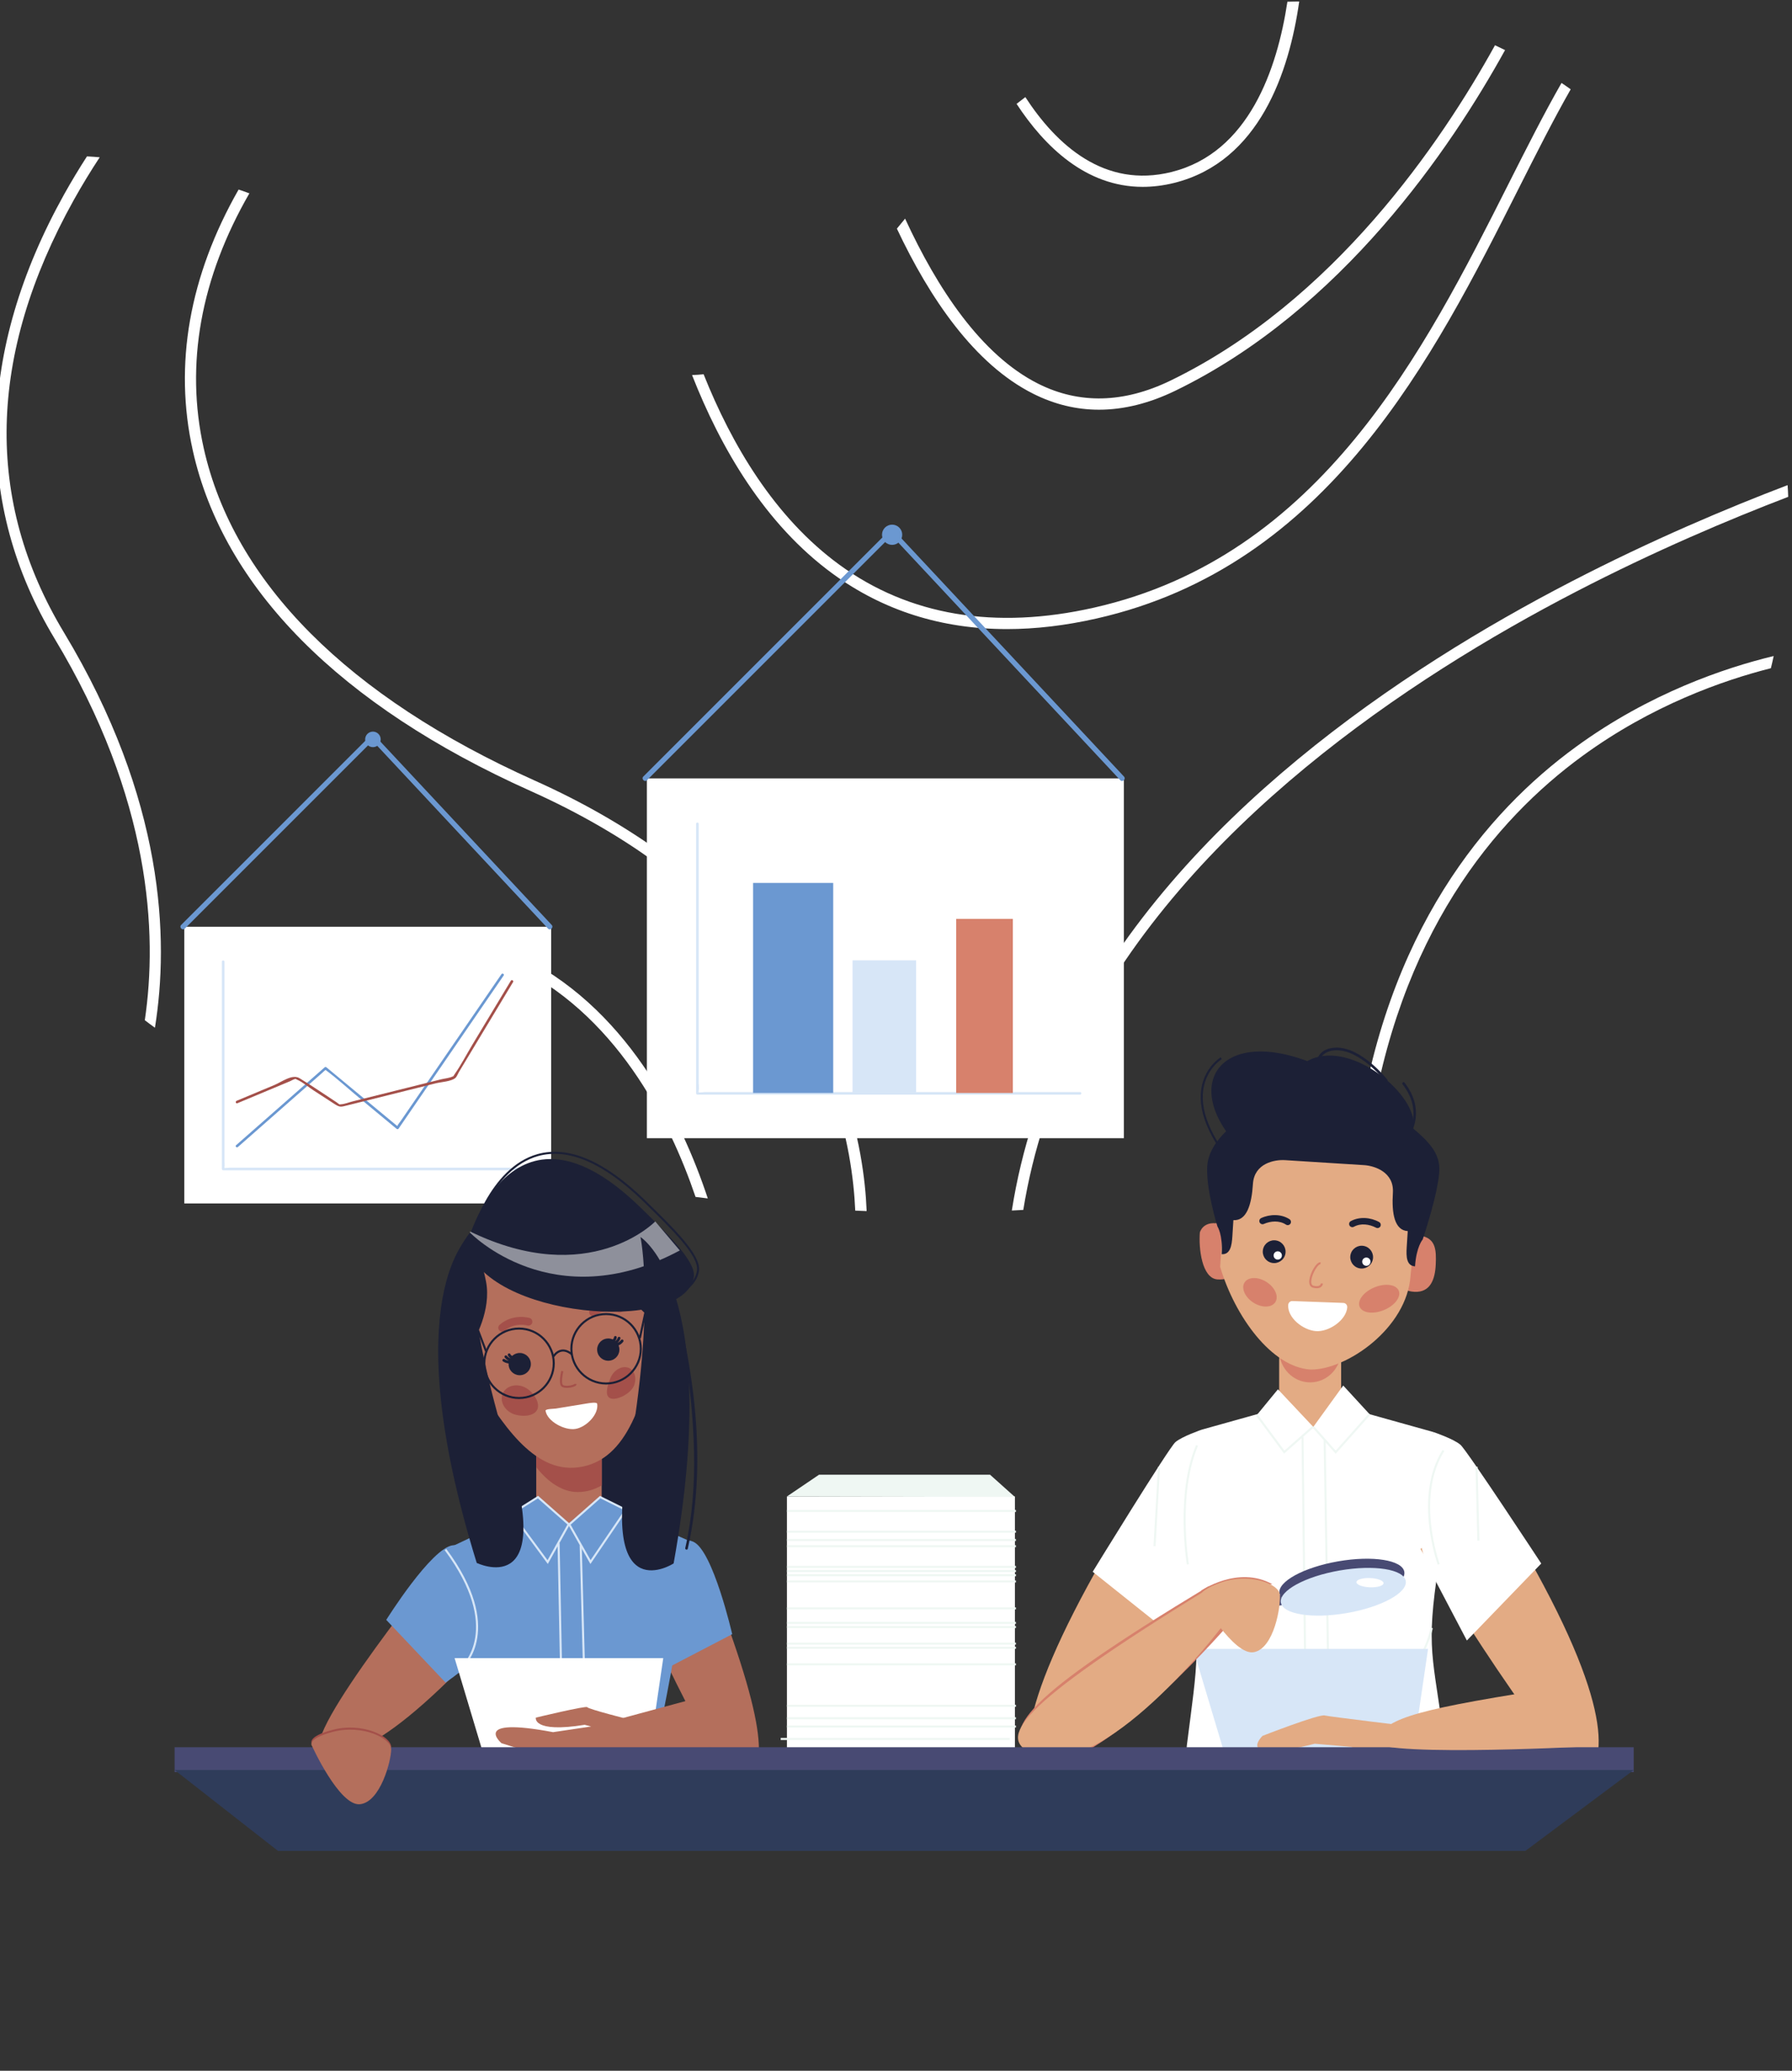 <?xml version="1.0" encoding="utf-8"?>
<!-- Generator: Adobe Illustrator 24.2.1, SVG Export Plug-In . SVG Version: 6.00 Build 0)  -->
<svg version="1.1" id="Слой_1" xmlns="http://www.w3.org/2000/svg" xmlns:xlink="http://www.w3.org/1999/xlink" x="0px" y="0px"
	 viewBox="0 0 864.61 999.02" style="enable-background:new 0 0 864.61 999.02;" xml:space="preserve">
<rect x="0" y="0" width="864.61" height="999.02" fill="#333333" stroke="none"/>
<style type="text/css">
	.st0{fill:#FFFFFF;}
	.st1{fill-rule:evenodd;clip-rule:evenodd;fill:#FFFFFF;}
	.st2{fill:#6B98D1;}
	.st3{fill-rule:evenodd;clip-rule:evenodd;fill:#6B98D1;}
	.st4{fill:#A4504A;}
	.st5{fill:#D7E6F7;}
	.st6{fill:#E3AB84;}
	.st7{fill-rule:evenodd;clip-rule:evenodd;fill:#E3AB84;}
	.st8{fill-rule:evenodd;clip-rule:evenodd;fill:#D7816C;}
	.st9{fill:#EFF7F3;}
	.st10{fill-rule:evenodd;clip-rule:evenodd;fill:#1C2036;}
	.st11{fill:#D7816C;}
	.st12{fill:#B46F5C;}
	.st13{fill-rule:evenodd;clip-rule:evenodd;fill:#B46F5C;}
	.st14{fill-rule:evenodd;clip-rule:evenodd;fill:#A4504A;}
	.st15{fill:#1C2036;}
	.st16{opacity:0.5;fill-rule:evenodd;clip-rule:evenodd;fill:#FFFFFF;}
	.st17{fill:#70BE8D;}
	.st18{opacity:0.3;fill-rule:evenodd;clip-rule:evenodd;fill:#1C2036;}
	.st19{fill-rule:evenodd;clip-rule:evenodd;fill:#D7E6F7;}
	.st20{fill-rule:evenodd;clip-rule:evenodd;fill:#484A73;}
	.st21{fill-rule:evenodd;clip-rule:evenodd;fill:#2F3C5A;}
</style>
<g>
	<g>
		<path class="st0" d="M862.78,239.7c-28.5,10.92-64.42,26.1-102.44,45.79c-80.68,41.8-187.68,112.93-239.14,214.57
			c-13.67,27.02-22.84,54.93-27.48,83.65c-1.83,0.11-3.67,0.22-5.53,0.3c4.67-29.69,14.08-58.52,28.21-86.4
			c52.1-102.93,160.13-174.8,241.56-216.94c38.89-20.14,75.61-35.6,104.52-46.62C862.62,235.93,862.73,237.82,862.78,239.7z"/>
		<path class="st0" d="M855.77,316.5c-0.4,1.94-0.86,3.91-1.35,5.88c-22.95,5.8-57.41,17.85-90.96,42.36
			c-41.85,30.55-89.02,85.97-103.09,184.1c-1.91,0.76-3.86,1.54-5.8,2.29c13.81-101.99,62.64-159.4,105.9-190.89
			C795.91,334.41,832.36,322.14,855.77,316.5z"/>
		<path class="st0" d="M418.14,584.28c-1.83-0.05-3.67-0.13-5.5-0.22c-0.65-15.02-3.4-36.57-12.22-60.67
			c-15.42-42.07-53.02-100.83-144.62-141.87c-91.71-41.12-147.99-97.86-162.77-164.14c-9.28-41.53-1.62-84.38,22.09-125.93
			c1.73,0.57,3.45,1.19,5.2,1.83c-23.46,40.67-31.07,82.49-22.03,122.94c14.4,64.53,69.63,120,159.72,160.37
			c93.46,41.91,131.84,102.09,147.56,145.24C414.71,546.88,417.54,568.96,418.14,584.28z"/>
		<path class="st0" d="M74.75,495.83c-1.65-1.19-3.26-2.37-4.88-3.64c6.2-41.91,3.07-106.81-43.6-184.21
			C-12.7,243.32-11.11,169.29,30.9,93.84c3.56-6.36,7.25-12.51,11.06-18.39c2.02,0.11,4.07,0.24,6.15,0.43
			c-4.31,6.58-8.55,13.48-12.57,20.71c-41.53,74.67-43.09,144.84-4.67,208.58C79.41,385.67,81.65,453.06,74.75,495.83z"/>
		<path class="st0" d="M341.5,578.18c-1.97-0.24-3.94-0.49-5.91-0.73c-12.67-37.27-38.78-89.1-89.47-112.53
			c-15.64-7.23-29.93-7.25-42.47-0.03c-22,12.7-35.78,45.36-44.17,75.67c-1.78-0.59-3.53-1.21-5.26-1.89
			c8.68-31.12,23.16-64.85,46.73-78.44c14.13-8.14,30.09-8.22,47.43-0.19C301.91,484.77,328.8,539.81,341.5,578.18z"/>
		<path class="st0" d="M757.83,43.09c-8.2,14.37-16.45,30.71-25.24,48.13c-40.85,81.03-91.71,181.91-203.54,207.18
			c-14.99,3.4-29.42,5.1-43.17,5.1c-31.52,0-59.68-8.9-84.03-26.64c-32.84-23.92-54.2-60.86-67.95-95.92
			c1.91-0.05,3.75-0.19,5.58-0.38c13.46,33.76,34.14,69.03,65.56,91.93c33.65,24.51,74.99,31.47,122.83,20.66
			C637.21,268.42,687.45,168.84,727.79,88.8c8.9-17.64,17.26-34.19,25.62-48.78C754.89,41.02,756.37,42.01,757.83,43.09z"/>
		<path class="st0" d="M726.17,24.16c-26.08,47.24-78.88,125.42-159.07,164.33c-12.62,6.12-24.92,9.17-36.86,9.17
			c-10.92,0-21.49-2.56-31.71-7.69c-28.37-14.21-49.97-46.09-65.8-79.66c1.32-1.59,2.64-3.18,3.96-4.83
			c15.53,33.68,36.7,65.85,64.26,79.66c19.77,9.92,41.23,9.41,63.77-1.51c78.82-38.24,130.84-115.17,156.59-161.8
			C722.93,22.57,724.55,23.35,726.17,24.16z"/>
		<path class="st0" d="M626.85,0.73c-4.85,34.06-19.23,77.23-60.3,87.51c-5.31,1.32-10.41,1.91-15.26,1.91
			c-27.29,0-47.27-19.39-60.81-40.04c1.4-1.11,2.83-2.21,4.23-3.26c14.97,23,38.1,44.22,70.54,36.13
			c37.29-9.3,50.99-49.67,55.9-82.14C623.05,0.78,624.97,0.73,626.85,0.73z"/>
	</g>
	<rect x="88.93" y="447.11" class="st1" width="176.99" height="133.49"/>
	<path class="st2" d="M89.18,447.99c26.7-26.7,53.41-53.41,80.11-80.11c3.79-3.79,7.59-7.59,11.39-11.38c-0.59,0-1.18,0-1.77,0
		c24.95,26.7,49.89,53.39,74.84,80.09c3.55,3.8,7.11,7.61,10.66,11.41c1.1,1.18,2.87-0.59,1.77-1.77
		c-24.95-26.7-49.89-53.39-74.84-80.09c-3.55-3.8-7.11-7.61-10.66-11.41c-0.46-0.49-1.3-0.47-1.77,0
		c-26.7,26.7-53.41,53.41-80.11,80.11c-3.79,3.8-7.59,7.59-11.39,11.39C86.27,447.36,88.04,449.13,89.18,447.99L89.18,447.99z"/>
	<circle class="st3" cx="179.93" cy="356.71" r="3.75"/>
	<path class="st2" d="M114.78,553.37c11.01-9.68,22.02-19.36,33.04-29.05c2.53-2.22,5.05-4.44,7.58-6.66
		c0.56-0.49,1.13-1.11,1.75-1.54c0.78-0.53-1.02-0.62-0.1,0.06c5.85,4.36,11.31,9.37,16.93,14.03c5.79,4.8,11.58,9.6,17.37,14.39
		c0.32,0.27,0.74,0.23,0.98-0.13c14.76-21.51,29.52-43.02,44.28-64.52c2.13-3.11,4.26-6.21,6.4-9.32c0.46-0.66-0.63-1.29-1.08-0.63
		c-10.58,15.42-21.17,30.84-31.75,46.27c-5.57,8.12-11.14,16.24-16.72,24.36c-0.58,0.85-1.36,1.72-1.81,2.64
		c-0.52,1.06,0.68,0.53,0.24,0.16c-3.06-2.57-6.16-5.1-9.23-7.65c-8.38-6.95-16.77-13.9-25.15-20.85c-0.27-0.23-0.61-0.24-0.88,0
		c-14.23,12.52-28.47,25.03-42.7,37.55C113.3,553.02,114.18,553.9,114.78,553.37L114.78,553.37z"/>
	<path class="st4" d="M114.51,532.26c5.19-2.17,10.38-4.34,15.57-6.51c3.28-1.37,6.56-2.74,9.83-4.11c0.76-0.32,1.87-1.05,2.69-1.12
		c0.49-0.04-0.46-0.15,0.68,0.34c2.82,1.2,5.53,3.6,8.1,5.26c3.18,2.07,6.36,4.14,9.55,6.2c3.09,2.01,3.31,1.8,6.85,0.91
		c14.18-3.54,28.36-7.08,42.54-10.61c2.5-0.62,7.32-0.85,9.36-2.53c0.73-0.6,1.27-2.11,1.75-2.9c1.48-2.46,2.96-4.92,4.44-7.38
		c7.23-12.01,14.45-24.01,21.68-36.02c0.42-0.69-0.66-1.32-1.08-0.63c-6.15,10.22-12.3,20.44-18.45,30.66
		c-2.92,4.86-5.59,10.05-8.85,14.7c-0.88,1.26,0.05,0.4-0.74,0.8c-1.59,0.82-3.97,0.99-5.7,1.42c-14.23,3.55-28.47,7.1-42.7,10.65
		c-1.71,0.43-3.7,1.27-5.47,1.37c-0.4,0.02-1.08,0.06-0.33,0.23c-0.6-0.14-1.35-0.88-1.85-1.2c-5.95-3.87-11.81-7.94-17.87-11.62
		c-3.51-2.13-8.6,1.82-12.08,3.27c-6.08,2.54-12.16,5.09-18.25,7.63C113.45,531.36,113.77,532.57,114.51,532.26L114.51,532.26z"/>
	<path class="st5" d="M107.05,463.96c0,29.2,0,58.41,0,87.61c0,4.13,0,8.26,0,12.39c0,0.34,0.29,0.63,0.63,0.63
		c41.44,0,82.87,0,124.31,0c5.9,0,11.79,0,17.69,0c0.8,0,0.81-1.25,0-1.25c-34.76,0-69.53,0-104.29,0c-8.87,0-17.75,0-26.62,0
		c-2.63,0-5.26,0-7.89,0c-0.84,0-2.38,0.31-3.18,0c1.02,0.4,0.42,0.82,0.62-0.3c0.16-0.89,0-1.94,0-2.84c0-3.34,0-6.68,0-10.02
		c0-10.57,0-21.14,0-31.71c0-18.16,0-36.33,0-54.49C108.3,463.16,107.05,463.16,107.05,463.96L107.05,463.96z"/>
	<rect x="312.11" y="375.53" class="st1" width="230.13" height="173.58"/>
	<path class="st2" d="M312.16,376.41c34.69-34.69,69.37-69.37,104.06-104.06c4.97-4.97,9.94-9.94,14.91-14.91c-0.59,0-1.18,0-1.77,0
		c32.45,34.73,64.9,69.45,97.35,104.18c4.61,4.93,9.21,9.86,13.82,14.79c1.1,1.18,2.87-0.59,1.77-1.77
		c-32.45-34.73-64.9-69.45-97.35-104.18c-4.61-4.93-9.21-9.86-13.82-14.79c-0.46-0.49-1.3-0.47-1.77,0
		c-34.69,34.69-69.37,69.37-104.06,104.06c-4.97,4.97-9.94,9.94-14.91,14.91C309.26,375.78,311.03,377.55,312.16,376.41
		L312.16,376.41z"/>
	<circle class="st3" cx="430.43" cy="257.99" r="4.88"/>
	<path class="st5" d="M335.86,397.44c0,38,0,76,0,114c0,5.34,0,10.69,0,16.03c0,0.34,0.29,0.63,0.63,0.63c20.77,0,41.54,0,62.32,0
		c33.13,0,66.27,0,99.4,0c7.64,0,15.28,0,22.92,0c0.8,0,0.81-1.25,0-1.25c-45.39,0-90.78,0-136.17,0c-11.44,0-22.88,0-34.32,0
		c-3.41,0-6.82,0-10.23,0c-0.96,0-3,0.41-3.91,0c1.23,0.54,0.34,0.6,0.62-0.67c0.24-1.11,0-2.53,0-3.66c0-4.39,0-8.78,0-13.17
		c0-13.64,0-27.28,0-40.93c0-23.66,0-47.32,0-70.98C337.11,396.64,335.86,396.64,335.86,397.44L335.86,397.44z"/>
	<path class="st6" d="M581.76,750.9c0,0-71.73,115.82-81.59,104.94c-9.86-10.89-4.76-46.58,50.58-134.88L581.76,750.9z"/>
	<path class="st7" d="M632.12,640.69L632.12,640.69c-8.22,0-14.95,6.94-14.95,15.42v20.4c0,8.48,6.73,15.42,14.95,15.42l0,0
		c8.23,0,14.96-6.94,14.96-15.42v-20.4C647.07,647.63,640.34,640.69,632.12,640.69z"/>
	<path class="st8" d="M632.12,615.69L632.12,615.69c-8.22,0-14.95,6.94-14.95,15.42v20.4c0,8.48,6.73,15.42,14.95,15.42l0,0
		c8.23,0,14.96-6.94,14.96-15.42v-20.4C647.07,622.63,640.34,615.69,632.12,615.69z"/>
	<path class="st8" d="M586.5,590.16c0.33-0.05,0.67-0.08,1.01-0.11c2.18,0.05,5.05,1.7,4.79,4.87l-0.64,7.84
		c5.16-0.17,6.11-5.11,6.02-9.15c2.99,2.75,4.73,6.8,4.37,11.16c-0.62,7.51-7.2,13.09-14.71,12.48c-7.5-0.62-9.05-15.14-8.43-22.65
		C578.91,594.61,580.13,589.63,586.5,590.16z"/>
	<path class="st8" d="M685.75,596.24c0.33,0.06,0.66,0.14,0.99,0.23l0.01,0l0,0c5.99,1.65,6.26,6.96,5.98,13.44
		c-0.33,7.52-2.7,13.66-10.22,13.33c-7.52-0.33-13.36-6.7-13.02-14.22c0.19-4.37,2.42-8.17,5.73-10.53c-0.6,4-0.28,9.01,4.82,9.83
		l0.35-7.86C680.52,597.28,683.58,596.01,685.75,596.24z"/>
	<path class="st7" d="M640.91,525.15L640.91,525.15c-25.64-1.61-47.93,18.04-49.54,43.67l-2.67,42.39
		c7.2,24.06,24.87,48.4,43.67,49.53l0.01,0c17.2,0.2,46.58-19.84,48.2-45.47l4-40.59C686.19,549.05,666.54,526.76,640.91,525.15z"/>
	<path class="st1" d="M621.54,629.5c-0.47,6.24,7.13,12.22,13.37,12.69c6.24,0.47,14.66-5.26,15.12-11.5l-0.02,0
		c0.08-1.07-0.73-2.02-1.8-2.1l-24.56-0.9c-1.07-0.08-2.02,0.73-2.1,1.8L621.54,629.5z"/>
	<path class="st1" d="M645.48,629.68l-17.53-1.32c-0.42,1.92,0.33,3.94,1.6,4.47c1.55,0.64,14.26,1.26,15.23,0.33
		C645.25,632.71,645.42,631.16,645.48,629.68z"/>
	<path class="st8" d="M663.12,621.1c-5.2,2.16-8.38,6.35-7.1,9.37c1.29,3.01,6.54,3.71,11.74,1.55c5.2-2.16,8.38-6.35,7.1-9.37
		C673.57,619.64,668.32,618.95,663.12,621.1z"/>
	<path class="st8" d="M611.04,618.46c-4.11-2.61-8.84-2.48-10.57,0.27c-1.73,2.76,0.2,7.12,4.3,9.73c4.1,2.61,8.84,2.49,10.57-0.27
		C617.07,625.43,615.15,621.07,611.04,618.46z"/>
	<path class="st1" d="M633.64,688.41c-12.42,0-14.96-9.54-14.96-9.54l-38.81,10.85c-8.95,24.66-6.75,64.99-6.75,64.99
		c6.47,41.84,4.81,45.69-0.48,87.29c-0.54,4.23,0.54,9.1,0.54,9.1c12.67,22.04,110.92,19.45,123.12-1.78c0,0,1.08-4.87,0.54-9.1
		c-5.29-41.6-9.17-43.67-2.69-85.51c0,0-15.53-36.87-2.29-63.75l-43.27-12.1C648.59,678.87,646.05,688.41,633.64,688.41z"/>
	<polygon class="st9" points="642.29,867.11 629.96,867.11 629.95,866.61 627.95,693.28 628.95,693.27 630.95,866.11 641.28,866.11 
		638.62,694.61 639.62,694.6 	"/>
	<path class="st10" d="M609.8,590.48c-0.78,0.36-1.7,0.01-2.06-0.77c-0.36-0.78-0.01-1.7,0.76-2.05c4.19-1.98,9.7-2.03,13.66,0.54
		c0.72,0.47,0.92,1.43,0.46,2.15c-0.47,0.72-1.43,0.92-2.15,0.46C617.28,588.73,613.17,589.02,609.8,590.48z"/>
	<path class="st10" d="M663.9,592.29c-3.26-1.7-7.34-2.28-10.67-0.44c-0.75,0.41-1.7,0.14-2.11-0.61c-0.41-0.75-0.14-1.7,0.61-2.11
		c4.13-2.28,9.62-1.83,13.66,0.43c0.75,0.41,1.03,1.36,0.62,2.11C665.59,592.42,664.64,592.7,663.9,592.29z"/>
	<path class="st11" d="M635.33,621.52c-0.55,0-1.17-0.09-1.86-0.27c-0.85-0.23-1.43-0.84-1.67-1.76c-0.71-2.71,1.66-7.78,3.58-9.67
		c0.7-0.68,1.33-0.95,1.88-0.79l-0.28,0.96c-0.1-0.03-0.41,0.05-0.91,0.54c-1.68,1.64-3.92,6.39-3.32,8.7
		c0.15,0.58,0.46,0.91,0.96,1.04c1.33,0.35,2.36,0.31,2.98-0.12c0.56-0.39,0.62-0.98,0.62-0.99l1,0.09c0,0.04-0.1,1.06-1.05,1.72
		C636.77,621.34,636.12,621.52,635.33,621.52z"/>
	<path class="st10" d="M620.03,559.71c-5.02-0.32-14.88,1.45-15.51,11.48c-0.63,10.03-3.03,17.86-9.43,17.46c0,0-0.22,3.47-0.5,7.87
		c-0.28,4.4-0.99,8.82-5.14,8.56c0.6-9.46-2.05-13.36-2.05-13.36s-5.63-18-4.93-29.06c0.7-11.06,11.17-20.39,26.33-29.68
		c19.63-12.02,45.81-10.37,63.77,4.01c13.88,11.12,22.55,17.23,21.86,28.29c-0.7,11.07-7.99,32.67-7.99,32.67s-3.12,3.54-3.71,13
		c-4.15-0.26-4.3-4.74-4.02-9.14c0.28-4.4,0.5-7.87,0.5-7.87c-6.4-0.4-7.8-8.47-7.16-18.5c0.63-10.03-8.93-13.02-13.95-13.33
		C645.4,561.31,632.71,560.51,620.03,559.71z"/>
	<g>
		<path class="st10" d="M671.28,557.84c0,0,10.72-7.39,10.73-15.83c0.02-15.49-31.67-41.11-51.26-30.08
			c-46.59-17.45-64.2,17.62-23.62,49.94c0.19,0.15,0.37,0.28,0.56,0.43c3.1-2.91,7.61-4.02,10.55-4.21
			c12.69-0.8,25.37-1.6,38.06-2.4c3.31-0.21,8.71,0.49,12.19,3.85C670.27,558.52,671.28,557.84,671.28,557.84z"/>
		<path class="st10" d="M679.69,545.94c-0.19,0.3-0.11,0.7,0.17,0.9c0.28,0.2,0.66,0.12,0.85-0.17c0.02-0.03,7.25-11.1-3.06-24.37
			c-0.21-0.28-0.6-0.32-0.86-0.09c-0.26,0.23-0.29,0.64-0.08,0.91C686.43,535.63,679.71,545.91,679.69,545.94z"/>
		<path class="st10" d="M668.37,521.63c0.22,0.27,0.61,0.31,0.86,0.08c0.26-0.23,0.29-0.64,0.07-0.91
			c-0.04-0.04-12.55-15.96-25-15.37c-12.92,0.61-8.9,14.54-8.89,14.58c0.09,0.34,0.44,0.54,0.76,0.45c0.32-0.1,0.51-0.46,0.41-0.81
			c-0.01-0.03-3.58-12.39,7.78-12.93C656.2,506.16,668.33,521.59,668.37,521.63z"/>
	</g>
	<g>
		<path class="st10" d="M655.75,611.86c2.96,0.68,5.91-1.17,6.59-4.13c0.68-2.96-1.17-5.91-4.13-6.59
			c-2.96-0.68-5.91,1.17-6.59,4.13C650.94,608.23,652.79,611.18,655.75,611.86z"/>
		<path class="st10" d="M613.54,609.23c2.96,0.68,5.91-1.17,6.59-4.13c0.68-2.96-1.17-5.91-4.13-6.59
			c-2.96-0.68-5.91,1.17-6.59,4.13C608.73,605.61,610.58,608.56,613.54,609.23z"/>
	</g>
	<path class="st12" d="M309.11,775.54c0,0,40.36,91.34,50.15,84.59c9.79-6.74,13.23-22.47-17.84-101.82L309.11,775.54z"/>
	<path class="st2" d="M334.6,743.85c9.47,4.41,18.68,44.56,18.68,44.56l-36.92,19.22c0,0-18.65-24.2-12.68-36.4
		C309.89,758.53,323.79,738.82,334.6,743.85z"/>
	<path class="st12" d="M215.66,750.02c0,0-71.83,88.58-60.42,94.42s35.61-1.7,95.77-70.76L215.66,750.02z"/>
	<path class="st10" d="M222.28,663.14c0,0,8.77,42.24,8.19,76.7c-0.57,34.46,56.04,2.77,56.04,2.77s46.01,9.97,34.49-22.5
		c-11.52-32.48,1.09-73.28,1.09-73.28l-52.44-7.37L222.28,663.14z"/>
	<path class="st13" d="M274.52,663.13L274.52,663.13c8.68,0,15.79,9.32,15.79,20.71v39.65c0,11.39-7.1,20.71-15.79,20.71l0,0
		c-8.68,0-15.79-9.32-15.79-20.71v-39.65C258.73,672.45,265.84,663.13,274.52,663.13z"/>
	<path class="st14" d="M274.52,663.13L274.52,663.13c8.68,0,15.79,9.32,15.79,20.71v32.79c-3.53,2.05-7.4,3.2-11.55,3.2
		c-7.42,0-14.35-4.76-20.03-11.99v-24C258.73,672.45,265.84,663.13,274.52,663.13z"/>
	<g>
		<path class="st8" d="M315.05,637.31c0.33-0.01,0.65,0,0.98,0.01l0.01,0l0,0c6,0.31,11.21,4.72,12.29,10.88
			c1.26,7.17-3.53,14-10.7,15.27c-7.17,1.26-14.01-3.53-15.27-10.7c-0.73-4.17,0.58-8.22,3.21-11.13c0.27,3.9,1.62,8.56,6.6,8.27
			l-1.32-7.49C310.34,639.4,312.96,637.55,315.05,637.31z"/>
		<path class="st8" d="M225.99,651.24c-0.32,0.09-0.63,0.2-0.93,0.31l-0.01,0l0,0c-5.62,2.12-9.23,7.91-8.39,14.12
			c0.99,7.21,7.64,12.26,14.85,11.27c7.21-0.99,12.26-7.64,11.27-14.85c-0.57-4.19-3.06-7.65-6.46-9.62
			c0.93,3.79,1.07,8.65-3.77,9.89l-1.03-7.53C231.11,651.78,228.06,650.83,225.99,651.24z"/>
	</g>
	<path class="st13" d="M278.74,707.94c-21.49,2.58-36.68-21.01-50.92-44.53l-5.14-31.43c-4.01-24.5,12.76-47.82,37.26-51.82h0
		c24.49-4,47.82,12.76,51.82,37.26l5.03,30.76C310.6,673.44,303.74,704.94,278.74,707.94z"/>
	<path class="st14" d="M302.88,659.77c-3.17-0.93-6.96,1.43-8.45,5.27c-1.49,3.85-2.86,8.71,0.31,9.65
		c3.17,0.93,9.68-2.42,11.18-6.27C307.41,664.58,306.05,660.7,302.88,659.77z"/>
	<path class="st14" d="M251.62,668.69c-4.39-1.2-8.6,0.92-9.41,4.73c-0.81,3.81,2.09,7.89,6.48,9.09c4.39,1.21,10,0.5,10.81-3.32
		C260.3,675.37,256.01,669.89,251.62,668.69z"/>
	<path class="st14" d="M255.46,635.83c1.01,0.27,1.6,1.31,1.33,2.32s-1.31,1.6-2.32,1.33c-0.02-0.01-6.08-1.75-10.9,2.51
		c-0.79,0.69-1.99,0.62-2.68-0.17c-0.69-0.79-0.62-1.99,0.17-2.68C247.42,633.52,255.43,635.82,255.46,635.83z"/>
	<path class="st14" d="M299.64,629.46c0.98,0.35,1.49,1.44,1.14,2.42c-0.35,0.98-1.44,1.49-2.42,1.14
		c-0.02-0.01-5.92-2.24-11.06,1.61c-0.84,0.63-2.03,0.46-2.66-0.38c-0.62-0.84-0.45-2.03,0.39-2.66
		C291.82,626.51,299.62,629.45,299.64,629.46z"/>
	<path class="st4" d="M273.54,669.58c-1.03,0-1.99-0.19-2.59-0.66c-1.34-1.06-0.67-5.18-0.15-7.53l0.98,0.21
		c-0.82,3.74-0.72,6.12-0.2,6.54c0.57,0.45,2.01,0.57,3.58,0.28c1.28-0.23,1.98-0.62,2.07-0.77l0.98,0.09
		c-0.01,0.43-0.34,0.79-1.01,1.11C276.31,669.27,274.87,669.58,273.54,669.58z"/>
	<path class="st10" d="M217.39,645.16l3.07,9.34c0,0,5.86-0.23,6.71,4.94c0,0,3.18-5.98,1.26-12.5c0,0,8.88-14.59,6.04-28.81
		c-2.84-14.22-7.69-23.45-7.69-23.45S209.2,614.92,217.39,645.16z"/>
	<path class="st10" d="M320.98,628.22l0.06,9.83c0,0-5.64,1.65-4.79,6.81c0,0-4.92-4.66-5.18-11.44c0,0-13.07-11.01-14.9-25.39
		c-1.84-14.38,2.59-21.76,2.59-21.76S319.11,596.95,320.98,628.22z"/>
	<g>
		<path class="st10" d="M294.34,656.41c2.93-0.48,4.92-3.24,4.44-6.17c-0.07-0.4-0.18-0.78-0.32-1.14l0.57-0.31
			c0.59-0.34,1.18-0.81,1.67-1.48c0.22-0.3,0.16-0.72-0.13-0.94c-0.3-0.22-0.72-0.16-0.94,0.13c-0.49,0.65-1.08,1.06-1.66,1.32
			l-0.01-0.01c0.55-0.46,1.07-1.1,1.37-1.99c0.12-0.35-0.07-0.73-0.42-0.85c-0.35-0.12-0.73,0.07-0.85,0.43
			c-0.24,0.73-0.71,1.23-1.16,1.56l-0.06-0.05c0.34-0.39,0.65-0.92,0.73-1.61c0.04-0.37-0.22-0.7-0.59-0.75
			c-0.37-0.04-0.7,0.22-0.75,0.59c-0.06,0.5-0.32,0.84-0.56,1.06c-0.92-0.41-1.97-0.57-3.05-0.39c-2.93,0.48-4.92,3.24-4.44,6.17
			C288.65,654.91,291.41,656.89,294.34,656.41z"/>
		<path class="st10" d="M251.62,663.4c-2.93,0.48-5.69-1.51-6.17-4.43c-0.07-0.4-0.09-0.8-0.06-1.18l-0.64-0.12
			c-0.67-0.13-1.37-0.4-2.06-0.87c-0.31-0.21-0.38-0.63-0.17-0.93c0.21-0.31,0.63-0.38,0.94-0.17c0.67,0.46,1.36,0.66,2,0.72
			l0.01-0.01c-0.67-0.26-1.37-0.7-1.93-1.45c-0.22-0.3-0.16-0.72,0.13-0.94c0.29-0.22,0.72-0.16,0.94,0.13
			c0.47,0.62,1.06,0.94,1.6,1.11l0.04-0.06c-0.44-0.26-0.91-0.66-1.21-1.29c-0.16-0.34-0.01-0.74,0.32-0.9
			c0.34-0.16,0.74-0.02,0.9,0.32c0.21,0.45,0.57,0.7,0.87,0.82c0.74-0.69,1.69-1.17,2.76-1.35c2.93-0.48,5.69,1.51,6.17,4.43
			C256.54,660.16,254.56,662.92,251.62,663.4z"/>
	</g>
	<path class="st1" d="M288.13,677.25c0.84,5.17-5.32,11.29-10.49,12.13c-5.17,0.84-13.57-3.59-14.42-8.76
		c-0.15-0.95,4.02-0.92,4.97-1.07l15.27-2.5C284.41,676.9,287.97,676.3,288.13,677.25z"/>
	<path class="st3" d="M258.01,727.1c0,0,3.58,9.21,16.76,9.21c13.17,0,15.37-11.55,15.37-11.55l44.9,19.73
		c-7.25,10.76-9.2,42.36-9.2,42.36c1.4,10.29-9.08,50.19-8.61,58.14c0.47,7.95,14.53,46.3,14.53,46.3
		c-22.52,0.67-43.1-4.33-57.52-4.33c-14.42,0-23,1-52.63,4.44c0,0,15.2-41.68,15.67-49.64c0.47-7.95-17.28-40.31-15.88-50.6
		c0,0,0.79-32.85-6.46-43.6L258.01,727.1z"/>
	<path class="st10" d="M225.21,600.42c0,0,20.74-79.3,83.7-17.98c13.22,12.87,27.08,26.33,25.84,33.71
		C330.09,643.92,233.65,635.92,225.21,600.42z"/>
	<path class="st15" d="M297.34,630.34c-30.93,0-65.69-12.09-70.61-32.81l-0.03-0.12l0.03-0.12c0.09-0.34,9.14-33.96,32.65-40.5
		c14.97-4.17,32.42,3.34,51.89,22.3l0.24,0.24c13.28,12.94,27.02,26.32,25.74,33.91c-1.68,9.98-15.15,16.35-36.04,17.05
		C299.92,630.32,298.63,630.34,297.34,630.34z M227.73,597.42c5.13,21.02,42.07,32.91,73.44,31.85c20.38-0.68,33.5-6.74,35.09-16.22
		c1.19-7.08-12.36-20.27-25.45-33.03l-0.24-0.24c-19.19-18.69-36.32-26.11-50.92-22.05C237.38,563.94,228.34,595.23,227.73,597.42z"
		/>
	<path class="st15" d="M315.68,596.91c11.73,32.88,18.46,68.97,19.18,103.8c0.32,15.48-0.81,31-4.23,46.13
		c-0.18,0.78,1.03,1.12,1.21,0.33c10.28-45.44,1.92-94.8-11.19-138.85c-1.17-3.93-2.37-7.87-3.75-11.74
		C316.62,595.83,315.41,596.15,315.68,596.91L315.68,596.91z"/>
	<path class="st16" d="M226.78,594.67c0,0,39.84,41.45,101.21,8.61l-11.84-14c0,0-31.76,32.84-89.36,4.84V594.67z"/>
	<path class="st2" d="M218.59,745.5c-10.39,1.07-32.23,36-32.23,36l28.6,30.24c0,0,25.54-16.76,23.89-30.24
		C237.13,767.46,230.44,744.28,218.59,745.5z"/>
	<circle class="st1" cx="659.24" cy="608.69" r="2"/>
	<circle class="st1" cx="616.49" cy="605.69" r="2"/>
	<path class="st15" d="M599.91,568.44c-15.2-16.3-22.04-30.71-20.35-42.82c1.49-10.64,9.09-15.34,9.41-15.53l0.52,0.86
		c-0.08,0.05-7.53,4.67-8.94,14.84c-1.64,11.8,5.13,25.92,20.1,41.98L599.91,568.44z"/>
	<path class="st5" d="M223.57,804.32l-0.66-0.75c0.2-0.18,19.68-17.95-8.38-55.71l0.8-0.6C243.98,785.8,223.78,804.14,223.57,804.32
		z"/>
	
		<rect x="254.81" y="854.47" transform="matrix(0.67 -0.743 0.743 0.67 -546.4 481.75)" class="st17" width="26.85" height="1"/>
	<line class="st18" x1="324.24" y1="802.94" x2="314.24" y2="761.94"/>
	<polygon class="st2" points="259.58,722.27 274.34,735.55 264.24,753.61 246.99,730.19 	"/>
	<polygon class="st2" points="289.58,722.27 273.58,735.61 284.91,753.61 301.99,728.44 	"/>
	<path class="st5" d="M264.3,754.53l-18.03-24.48l13.36-8.4l15.43,13.62L264.3,754.53z M247.71,730.33l16.47,22.36l9.61-17.2
		l-14.27-12.59L247.71,730.33z"/>
	<path class="st5" d="M284.87,754.55l-10.83-19.2l15.46-13.68l13.23,6.57L284.87,754.55z M275.31,735.57l9.64,17.09l16.31-24.03
		l-11.6-5.76L275.31,735.57z"/>
	<path class="st6" d="M685.34,747.3c0,0,71.63,118.93,81.49,108.04c9.86-10.89,7.49-46.44-47.85-134.73L685.34,747.3z"/>
	<path class="st4" d="M150.59,841.44c0,0-3.3-3.5,10.36-7c13.66-3.5,27.79,3,27.79,8.5s-5.18,25.5-15.07,26.5
		S150.59,841.44,150.59,841.44z"/>
	<path class="st10" d="M226.78,595.75c0,0-36.61,29.61,3.23,158.27c0,0,37.68,18.3,15.61-52.76S226.78,595.75,226.78,595.75z"/>
	<path class="st10" d="M309.01,596.78c0,0,39.93,24.95,16,157.49c0,0-35.18,22.74-21.9-50.47S309.01,596.78,309.01,596.78z"/>
	<path class="st1" d="M691.86,690.97c0,0,9.57,3.26,12.78,6.05c3.21,2.78,38.98,57.29,38.98,57.29l-35.88,37.14l-19.79-37.67
		C687.95,753.77,674.91,717.39,691.86,690.97z"/>
	<path class="st1" d="M579.87,689.72c0,0-9.57,3.26-12.78,6.05c-3.21,2.78-39.88,62.53-39.88,62.53l41.53,33.14l23.03-50.59
		C591.77,740.85,586.17,727.46,579.87,689.72z"/>
	<path class="st9" d="M678.22,808.91l-0.65-0.76c9.74-8.44,12.72-22.69,12.75-22.83l0.98,0.2
		C691.27,785.67,688.23,800.24,678.22,808.91z M583.25,806.93c-5.21-4.08-6.51-17.09-6.56-17.64l1-0.09
		c0.01,0.13,1.3,13.13,6.18,16.95L583.25,806.93z M693.68,754.89c-0.12-0.33-11.84-32.79,2.33-55.38l0.85,0.53
		c-13.91,22.17-2.36,54.18-2.24,54.5L693.68,754.89z M572.63,754.8c-0.06-0.34-5.6-34,4.46-57.63l0.92,0.39
		c-9.94,23.37-4.45,56.74-4.4,57.08L572.63,754.8z M557.54,745.97l-1-0.06l2.16-38.18l1,0.06L557.54,745.97z M712.8,743.29
		l-0.89-35.68l1-0.03l0.89,35.68L712.8,743.29z"/>
	<polygon class="st1" points="606.45,682.61 616.58,670.27 633.64,688.41 619.79,700.61 	"/>
	<polygon class="st1" points="648.08,668.44 660.79,682.27 644.45,700.61 633.64,688.41 	"/>
	<polyline class="st1" points="633.47,688.37 619.62,700.56 606.29,682.56 	"/>
	<polygon class="st9" points="619.54,701.3 605.88,682.86 606.69,682.27 619.7,699.83 633.14,687.99 633.8,688.75 	"/>
	<polygon class="st9" points="644.45,701.36 633.26,688.74 634.01,688.08 644.45,699.85 660.41,681.94 661.16,682.6 	"/>
	<polygon class="st19" points="590.26,844.21 575.68,795.52 689.01,795.52 681.88,844.07 	"/>
	<path class="st11" d="M591.8,784.84c0,0-73.38,84.5-95.43,61.98c-12.44-12.7-3.95-26.73,86.82-81.59L591.8,784.84z"/>
	<polygon class="st5" points="283.3,842.96 270.96,842.96 269.01,744.56 270.01,744.54 271.94,841.96 282.27,841.96 279.68,745.48 
		280.68,745.45 	"/>
	<rect x="379.68" y="721.96" class="st0" width="110" height="141"/>
	<rect x="379.68" y="728.46" class="st9" width="110.5" height="1"/>
	<rect x="379.68" y="738.46" class="st9" width="110.5" height="1"/>
	<rect x="379.68" y="742.46" class="st9" width="110.5" height="1"/>
	<rect x="379.68" y="745.46" class="st9" width="110.5" height="1"/>
	<rect x="379.68" y="775.46" class="st9" width="110.5" height="1"/>
	<rect x="379.68" y="755.46" class="st9" width="110.5" height="1"/>
	<rect x="379.68" y="757.46" class="st9" width="110.5" height="1"/>
	<rect x="379.68" y="759.46" class="st9" width="110.5" height="1"/>
	<rect x="379.68" y="762.46" class="st9" width="110.5" height="1"/>
	<rect x="379.68" y="792.46" class="st9" width="110.5" height="1"/>
	<rect x="379.68" y="782.46" class="st9" width="110.5" height="1"/>
	<rect x="379.68" y="784.46" class="st9" width="110.5" height="1"/>
	<rect x="379.68" y="794.46" class="st9" width="110.5" height="1"/>
	<rect x="379.68" y="802.46" class="st9" width="110.5" height="1"/>
	<rect x="379.68" y="822.46" class="st9" width="110.5" height="1"/>
	<rect x="379.68" y="832.46" class="st9" width="110.5" height="1"/>
	<rect x="379.68" y="828.46" class="st9" width="110.5" height="1"/>
	<rect x="376.68" y="838.46" class="st9" width="110.5" height="1"/>
	<rect x="379.68" y="848.46" class="st9" width="110.5" height="1"/>
	<rect x="379.68" y="850.46" class="st9" width="110.5" height="1"/>
	<rect x="379.68" y="844.46" class="st9" width="110.5" height="1"/>
	<polygon class="st9" points="379.68,721.96 395.18,711.46 477.68,711.46 489.68,722.21 	"/>
	<polygon class="st1" points="232.3,843.21 219.34,799.96 320.01,799.96 313.68,843.09 	"/>
	<polygon class="st12" points="295.29,844.4 361.01,842.63 359.54,812.88 295.87,830.12 	"/>
	<path class="st12" d="M266.85,835.67l18.37-2.73l-3.13-0.81c-25.32,4.08-23.56-3.47-23.56-3.47s24.48-5.91,24.82-5.03
		c0.34,0.89,20.48,6,20.48,6l10.39,3.65l-2.52,4.2l2.72,3.54c0,0-40.36,7.39-41.83,7.95c-2.67,1.02-30.61-7.96-30.61-7.96
		S226.78,828.1,266.85,835.67z"/>
	<path class="st6" d="M634.32,841.26l18.5,1.59l-3.08,1c-25.52-2.52-23.31,4.91-23.31,4.91s24.8,4.4,25.08,3.5
		c0.28-0.91,20.07-7.24,20.07-7.24l10.15-4.28l-2.78-4.04l2.5-3.7c0,0-40.74-4.9-42.24-5.37c-2.73-0.85-30.06,9.83-30.06,9.83
		S594.79,851.27,634.32,841.26z"/>
	<path class="st20" d="M618.09,769.34c0,0-20.97,6.93-35.58,7.05c0,0-4.81,5.6,1.52,8.27c0,0,26.9-9.47,34.76-10.31L618.09,769.34z"
		/>
	
		<ellipse transform="matrix(0.985 -0.171 0.171 0.985 -120.952 121.805)" class="st20" cx="647.47" cy="763.89" rx="30.58" ry="10.42"/>
	
		<ellipse transform="matrix(0.985 -0.171 0.171 0.985 -121.697 121.987)" class="st19" cx="648.16" cy="768.31" rx="30.58" ry="10.42"/>
	
		<ellipse transform="matrix(0.041 -0.999 0.999 0.041 -128.803 1392.721)" class="st1" cx="661.13" cy="763.46" rx="2.23" ry="6.55"/>
	<path class="st11" d="M579.32,767.53c0,0,17.87-12.47,34.54-3.26"/>
	<path class="st6" d="M589.43,784.96c0,0-57.75,76-91.42,61c-16.24-7.24-9.33-21.67,85.08-79.52L589.43,784.96z"/>
	<path class="st6" d="M579.45,771.42c0,0-3.61-3.17,9.64-7.93s27.9,0.37,28.42,5.84c0.52,5.47-2.76,25.83-12.49,27.75
		C595.28,799.01,579.45,771.42,579.45,771.42z"/>
	<rect x="84.24" y="842.94" class="st20" width="704" height="12"/>
	<path class="st15" d="M250.43,674.96c-9.51,0-17.25-7.74-17.25-17.25s7.74-17.25,17.25-17.25s17.25,7.74,17.25,17.25
		S259.94,674.96,250.43,674.96z M250.43,641.46c-8.96,0-16.25,7.29-16.25,16.25s7.29,16.25,16.25,16.25s16.25-7.29,16.25-16.25
		S259.39,641.46,250.43,641.46z"/>
	<path class="st15" d="M292.43,667.96c-9.51,0-17.25-7.74-17.25-17.25s7.74-17.25,17.25-17.25s17.25,7.74,17.25,17.25
		S301.94,667.96,292.43,667.96z M292.43,634.46c-8.96,0-16.25,7.29-16.25,16.25s7.29,16.25,16.25,16.25s16.25-7.29,16.25-16.25
		S301.39,634.46,292.43,634.46z"/>
	<path class="st15" d="M267.44,654.71l-0.87-0.5c0.06-0.11,1.53-2.62,4.22-3.09c1.78-0.31,3.65,0.35,5.54,1.96l-0.65,0.76
		c-1.65-1.41-3.23-1.99-4.71-1.74C268.75,652.49,267.46,654.69,267.44,654.71z"/>
	
		<rect x="303.25" y="638.82" transform="matrix(0.211 -0.978 0.978 0.211 -380.518 807.251)" class="st15" width="13" height="1"/>
	
		<rect x="231.18" y="636.77" transform="matrix(0.934 -0.357 0.357 0.934 -214.837 125.141)" class="st15" width="1" height="15.88"/>
	<path class="st6" d="M763.45,842.69c0,0-108.96,5.64-100.52-3.98c9-10.25,17.25-13.75,96-25.75L763.45,842.69z"/>
	<polygon class="st21" points="735.97,892.96 134.12,892.96 84.24,853.94 788.24,853.94 	"/>
	<path class="st12" d="M150.59,842.44c0,0-3.3-3.5,10.36-7c13.66-3.5,27.79,3,27.79,8.5s-5.18,25.5-15.07,26.5
		S150.59,842.44,150.59,842.44z"/>
	<rect x="363.34" y="425.96" class="st3" width="38.67" height="101.33"/>
	<rect x="411.34" y="463.3" class="st19" width="30.67" height="64"/>
	<rect x="461.34" y="443.3" class="st8" width="27.33" height="84"/>
</g>
</svg>
